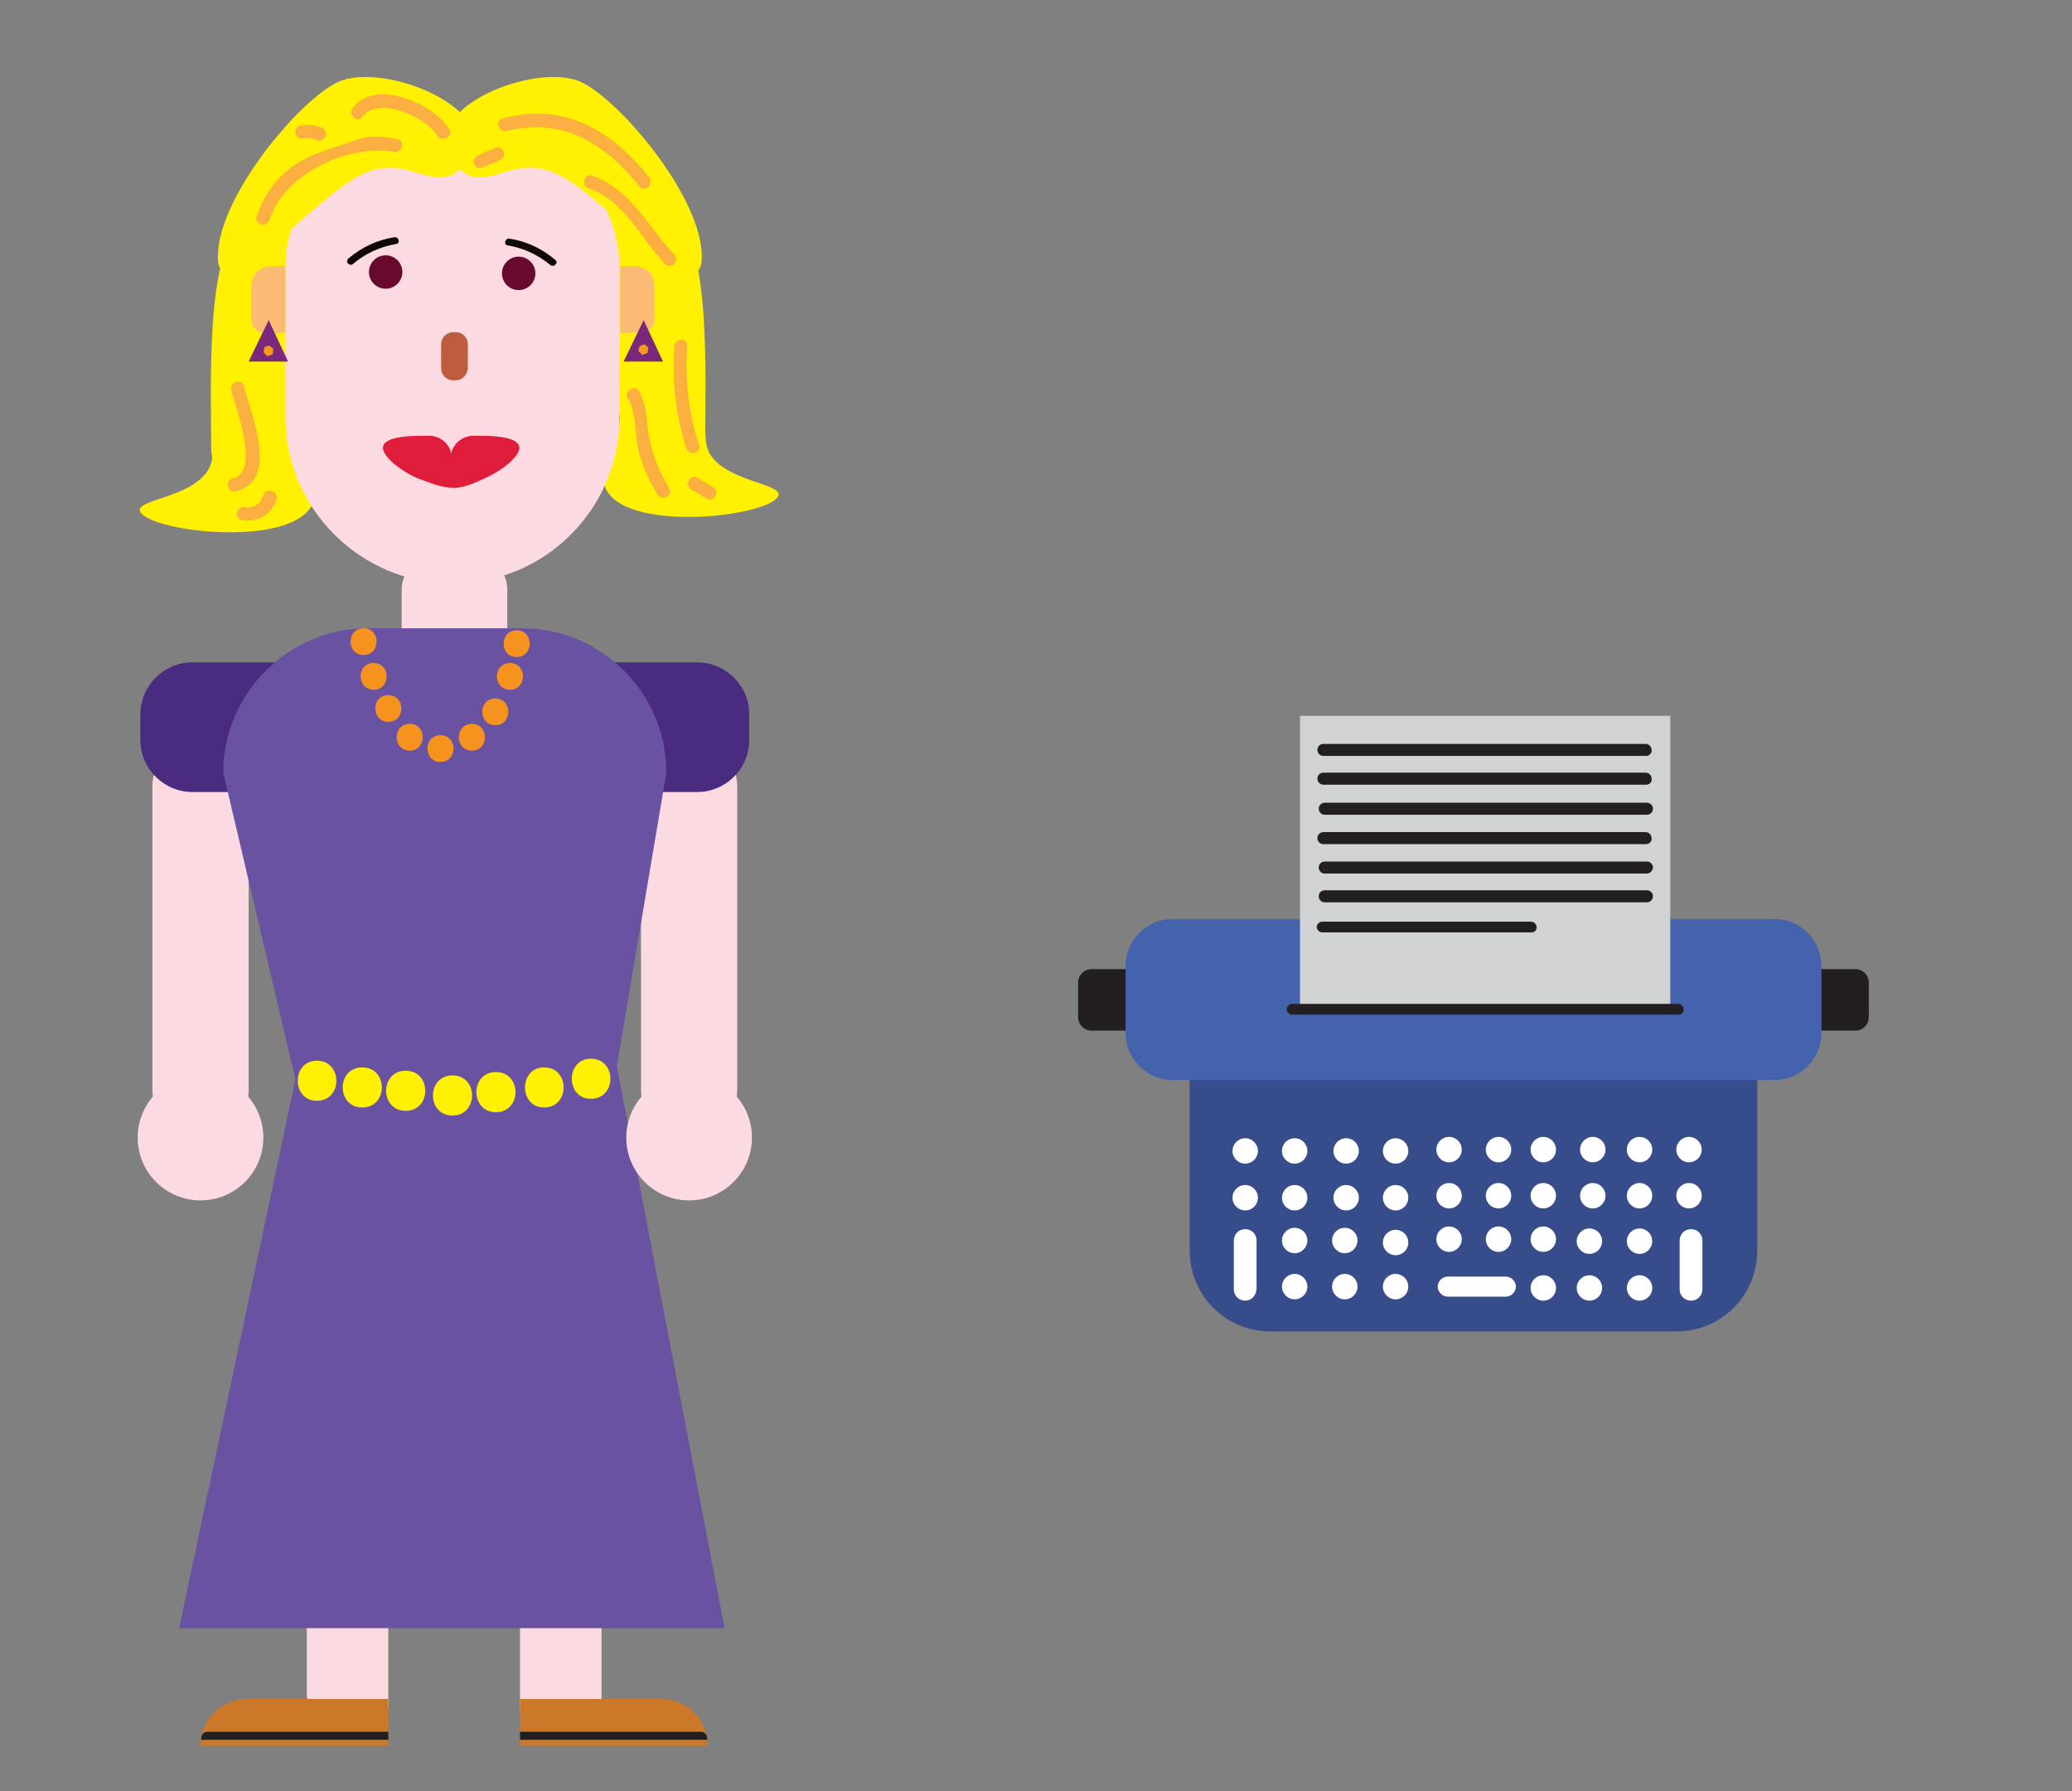 <?xml version="1.0" encoding="utf-8"?>
<!-- Generator: Adobe Illustrator 22.0.1, SVG Export Plug-In . SVG Version: 6.00 Build 0)  -->
<svg version="1.1" id="Layer_1" xmlns="http://www.w3.org/2000/svg" xmlns:xlink="http://www.w3.org/1999/xlink" x="0px" y="0px"
	 viewBox="0 0 310 268" style="enable-background:new 0 0 310 268;" xml:space="preserve">
<rect x="0" y="0" width="310" height="268" fill="#808080" stroke="none"/>
<style type="text/css">
	.st0{fill:#FBDBE1;}
	.st1{fill:#492B80;}
	.st2{fill:#FFF100;}
	.st3{fill:#FBBB74;}
	.st4{fill:#68092D;}
	.st5{fill:#7B277C;}
	.st6{fill:#F7991C;}
	.st7{fill:#BE5C3F;}
	.st8{fill:#DF1D3B;}
	.st9{fill:#0F0908;}
	.st10{fill:#FAAF40;}
	.st11{fill:#6952A1;}
	.st12{fill:#F6921E;}
	.st13{fill:#CB7929;}
	.st14{fill:#231F20;}
	.st15{fill:#374D8B;}
	.st16{fill:#4562AC;}
	.st17{fill:#FFFFFF;}
	.st18{fill:#D0D2D3;}
</style>
<path class="st0" d="M90,257.3H79.8c-1.1,0-2-0.9-2-2v-12.7c0-1.1,0.9-2,2-2H88c1.1,0,2,0.9,2,2V257.3z"/>
<path class="st0" d="M58.1,255.6H47.9c-1.1,0-2-0.9-2-2V241c0-1.1,0.9-2,2-2h8.2c1.1,0,2,0.9,2,2V255.6z"/>
<path class="st0" d="M103.1,170.2L103.1,170.2c4,0,7.2-3.3,7.2-7.2v-45.3c0-4-3.3-7.2-7.2-7.2h0c-4,0-7.2,3.3-7.2,7.2V163
	C95.9,167,99.1,170.2,103.1,170.2z"/>
<path class="st1" d="M98.9,115.9c0-6.7-3.1-12.7-7.9-16.7c0.3,0,0.6-0.1,0.9-0.1h12.4c4.3,0,7.8,3.5,7.8,7.8v3.8
	c0,4.3-3.5,7.8-7.8,7.8h-6L98.9,115.9z"/>
<path class="st0" d="M30,170.2L30,170.2c-4,0-7.2-3.3-7.2-7.2v-45.3c0-4,3.3-7.2,7.2-7.2h0c4,0,7.2,3.3,7.2,7.2V163
	C37.2,167,34,170.2,30,170.2z"/>
<path class="st1" d="M34.2,115.9c0-6.7,3.1-12.7,7.9-16.7c-0.3,0-0.6-0.1-0.9-0.1H28.8c-4.3,0-7.8,3.5-7.8,7.8v3.8
	c0,4.3,3.5,7.8,7.8,7.8h6L34.2,115.9z"/>
<path class="st0" d="M70.9,99.1h-5.8c-2.8,0-5-2.3-5-5v-5.9c0-2.8,2.3-5,5-5h5.8c2.8,0,5,2.3,5,5v5.9C75.9,96.9,73.7,99.1,70.9,99.1
	z"/>
<path class="st2" d="M21,76.6c1.8,3.1,23.3,5.5,25.9-1.5c2.6-7.2-5.3-7.5-0.9-14c5.1-7.5-14-2.5-14.2,7C31.5,74.5,19.7,74.5,21,76.6
	z"/>
<path class="st2" d="M31.6,67.1c0,9,18-7,20.5-14c2.6-7.2,0.3-7.8,4.7-14.4c5.1-7.5-13.7-7.8-20.5-4.6
	C30.7,36.9,31.6,58.1,31.6,67.1z"/>
<path class="st2" d="M116.4,74.3c-1.8,3.1-23.3,5.5-25.9-1.5c-2.6-7.2,5.3-7.5,0.9-14c-5.1-7.5,14-2.5,14.2,7
	C105.9,72.1,117.7,72.1,116.4,74.3z"/>
<path class="st2" d="M105.5,65.9c0,9-18-7-20.5-14c-2.6-7.2-0.3-7.8-4.7-14.4c-5.1-7.5,13.7-7.8,20.5-4.6
	C106.4,35.7,105.5,56.9,105.5,65.9z"/>
<path class="st0" d="M67.7,87.3L67.7,87.3c-13.8,0-25-11.2-25-25v-22c0-11.6,9.4-21,21-21h8c11.6,0,21,9.4,21,21v22
	C92.7,76.1,81.6,87.3,67.7,87.3z"/>
<path class="st3" d="M95.9,49.8h-3.1V39.8h2.1c1.7,0,3,1.3,3,3v5.1C97.9,48.9,97,49.8,95.9,49.8z"/>
<circle class="st4" cx="77.6" cy="40.9" r="2.5"/>
<polygon class="st5" points="96.3,47.9 93.3,54.1 99.2,54.1 "/>
<polygon class="st6" points="96.9,52.8 96.1,53.1 95.5,52.5 95.7,51.8 96.4,51.5 97,52 "/>
<path class="st3" d="M39.6,49.8h3.1V39.8h-2.1c-1.7,0-3,1.3-3,3v5.1C37.6,48.9,38.5,49.8,39.6,49.8z"/>
<g>
	<polygon class="st5" points="40.2,47.9 37.2,54.1 43.1,54.1 	"/>
	<polygon class="st6" points="40.8,53 40,53.3 39.4,52.7 39.6,51.9 40.3,51.7 40.9,52.2 	"/>
</g>
<path class="st2" d="M105,38.4c0,9-14.7-9.6-22.2-12.6c-7.1-2.9-10.8,4.5-15.3-2C62.4,16.3,80.2,9.1,87,12.3
	C92.7,15,105,29.4,105,38.4z"/>
<path class="st2" d="M32.6,38.4c0,9,14.7-9.6,22.2-12.6c7.1-2.9,10.8,4.5,15.3-2c5.1-7.5-12.8-14.7-19.6-11.5
	C44.8,15,32.6,29.4,32.6,38.4z"/>
<path class="st7" d="M68.2,56.9h-0.4c-1,0-1.8-0.8-1.8-1.8v-3.6c0-1,0.8-1.8,1.8-1.8h0.4c1,0,1.8,0.8,1.8,1.8V55
	C70,56,69.2,56.9,68.2,56.9z"/>
<g>
	<path class="st8" d="M67.6,68.6c0,1.9-1.5,3.4-3.4,3.4s-6.9-3.1-6.9-5c0-1.9,5-1.8,6.9-1.8S67.6,66.7,67.6,68.6z"/>
	<path class="st8" d="M67.4,68.6c0,1.9,1.5,3.4,3.4,3.4c1.9,0,6.9-3.1,6.9-5c0-1.9-5-1.8-6.9-1.8C69,65.2,67.4,66.7,67.4,68.6z"/>
	<path class="st8" d="M77.1,67.7c0,1.2-5.8,5.3-9.2,5.3c-3.4,0-9.2-3.2-9.2-4.5c0-1.2,5.8,0,9.2,0C71.3,68.6,77.1,66.5,77.1,67.7z"
		/>
</g>
<circle class="st4" cx="57.7" cy="40.7" r="2.5"/>
<g>
	<g>
		<path class="st9" d="M52.8,39.5c1.9-1.6,4.1-2.6,6.5-3c0.6-0.1,0.4-1.1-0.3-1c-2.6,0.4-4.9,1.5-6.9,3.2
			C51.6,39.2,52.3,39.9,52.8,39.5L52.8,39.5z"/>
	</g>
</g>
<g>
	<g>
		<path class="st9" d="M83.1,38.9c-2-1.7-4.3-2.8-6.9-3.2c-0.6-0.1-0.9,0.9-0.3,1c2.4,0.4,4.6,1.4,6.5,3
			C82.9,40,83.6,39.3,83.1,38.9L83.1,38.9z"/>
	</g>
</g>
<g>
	<g>
		<path class="st10" d="M67.2,19.3c-2.3-3.8-11-7.6-14.4-3.2c-0.8,1,0.6,2.4,1.4,1.4c2.5-3.3,9.6,0.1,11.2,2.8
			C66.1,21.4,67.9,20.4,67.2,19.3L67.2,19.3z"/>
	</g>
</g>
<g>
	<g>
		<path class="st10" d="M59.4,20.8c-2.7-0.4-3.7-0.7-6.3,0.2c-2.4,0.9-4.9,1.5-7.1,2.6c-3.8,1.8-6.3,4.9-7.6,8.8
			c-0.4,1.2,1.5,1.7,1.9,0.5c2.3-6.9,11.6-11.3,18.6-10.2C60.2,23,60.7,21,59.4,20.8L59.4,20.8z"/>
	</g>
</g>
<g>
	<g>
		<path class="st10" d="M75.8,19.6c8.5-2.1,14.7,1.9,19.9,8.3c0.8,1,2.2-0.4,1.4-1.4c-5.6-7-12.6-11.2-21.8-8.8
			C74,17.9,74.5,19.9,75.8,19.6L75.8,19.6z"/>
	</g>
</g>
<g>
	<g>
		<path class="st10" d="M88.1,28.2c5.3,1.8,7.8,7.5,11.4,11.3c0.9,0.9,2.3-0.5,1.4-1.4c-4-4.2-6.5-9.8-12.3-11.8
			C87.4,25.8,86.9,27.8,88.1,28.2L88.1,28.2z"/>
	</g>
</g>
<g>
	<g>
		<path class="st10" d="M34.6,58.4c0.7,2.8,4.4,12.2,0.2,13.2c-1.3,0.3-0.7,2.2,0.5,1.9c6.6-1.6,2.2-11.7,1.2-15.7
			C36.3,56.6,34.3,57.1,34.6,58.4L34.6,58.4z"/>
	</g>
</g>
<g>
	<g>
		<path class="st10" d="M39.4,74.1c-0.3,1.2-1.5,2-2.7,1.8c-1.3-0.3-1.8,1.7-0.5,1.9c2.3,0.5,4.6-0.9,5.2-3.2
			C41.7,73.4,39.7,72.9,39.4,74.1L39.4,74.1z"/>
	</g>
</g>
<g>
	<g>
		<path class="st10" d="M93.9,59.6c1.4,2.2,1,5.2,1.6,7.7c0.6,2.4,1.6,4.6,2.9,6.7c0.7,1.1,2.4,0.1,1.7-1c-1.7-2.8-2.8-5.7-3.2-9
			c-0.2-2-0.3-3.7-1.3-5.5C95,57.5,93.3,58.5,93.9,59.6L93.9,59.6z"/>
	</g>
</g>
<g>
	<g>
		<path class="st10" d="M100.9,51.8c-0.4,5.2,0.2,10.3,1.8,15.3c0.4,1.2,2.3,0.7,1.9-0.5c-1.6-4.8-2.1-9.7-1.8-14.8
			C103,50.5,101,50.5,100.9,51.8L100.9,51.8z"/>
	</g>
</g>
<g>
	<g>
		<path class="st10" d="M103.4,73.2c0.8,0.5,1.5,0.9,2.3,1.4c1.1,0.7,2.1-1.1,1-1.7c-0.8-0.5-1.5-0.9-2.3-1.4
			C103.3,70.8,102.3,72.5,103.4,73.2L103.4,73.2z"/>
	</g>
</g>
<g>
	<g>
		<path class="st10" d="M48.1,19.1c-1-0.4-2.1-0.5-3.2-0.3c-0.5,0.1-0.8,0.7-0.7,1.2c0.2,0.6,0.7,0.8,1.2,0.7c0.7-0.1,1.5,0,2.1,0.3
			c0.5,0.2,1.1-0.2,1.2-0.7C48.9,19.7,48.6,19.3,48.1,19.1L48.1,19.1z"/>
	</g>
</g>
<g>
	<g>
		<path class="st10" d="M72.1,25.1c0.9-0.4,1.8-0.7,2.6-1.1c0.5-0.2,0.9-0.7,0.7-1.2c-0.1-0.5-0.7-0.9-1.2-0.7
			c-0.9,0.4-1.8,0.7-2.6,1.1c-0.5,0.2-0.9,0.7-0.7,1.2C71,24.9,71.6,25.3,72.1,25.1L72.1,25.1z"/>
	</g>
</g>
<path class="st11" d="M90.8,168.3h-45l-12.4-52.7C33.4,103.7,43.2,94,55,94h23.1c11.9,0,21.6,9.7,21.6,21.6L90.8,168.3z"/>
<polygon class="st11" points="26.8,243.6 44.6,159.6 92.3,159.6 108.4,243.6 "/>
<g>
	<g>
		<path class="st12" d="M54.4,98c2.6,0,2.6-4,0-4C51.8,94,51.8,98,54.4,98L54.4,98z"/>
	</g>
</g>
<g>
	<g>
		<path class="st12" d="M55.9,103.2c2.6,0,2.6-4,0-4C53.3,99.2,53.3,103.2,55.9,103.2L55.9,103.2z"/>
	</g>
</g>
<g>
	<g>
		<path class="st12" d="M58.1,108c2.6,0,2.6-4,0-4C55.5,104,55.5,108,58.1,108L58.1,108z"/>
	</g>
</g>
<g>
	<g>
		<path class="st12" d="M61.3,112.3c2.6,0,2.6-4,0-4C58.7,108.3,58.7,112.3,61.3,112.3L61.3,112.3z"/>
	</g>
</g>
<g>
	<g>
		<path class="st12" d="M65.9,114c2.6,0,2.6-4,0-4C63.3,110,63.3,114,65.9,114L65.9,114z"/>
	</g>
</g>
<g>
	<g>
		<path class="st12" d="M70.6,112.3c2.6,0,2.6-4,0-4C68,108.3,68,112.3,70.6,112.3L70.6,112.3z"/>
	</g>
</g>
<g>
	<g>
		<path class="st12" d="M74.1,108.5c2.6,0,2.6-4,0-4C71.5,104.5,71.5,108.5,74.1,108.5L74.1,108.5z"/>
	</g>
</g>
<g>
	<g>
		<path class="st12" d="M76.3,103.2c2.6,0,2.6-4,0-4C73.7,99.2,73.7,103.2,76.3,103.2L76.3,103.2z"/>
	</g>
</g>
<g>
	<g>
		<path class="st12" d="M77.3,98.3c2.6,0,2.6-4,0-4C74.7,94.3,74.7,98.3,77.3,98.3L77.3,98.3z"/>
	</g>
</g>
<g>
	<g>
		<path class="st2" d="M47.4,164.7c3.9,0,3.9-6,0-6C43.6,158.7,43.6,164.7,47.4,164.7L47.4,164.7z"/>
	</g>
</g>
<g>
	<g>
		<path class="st2" d="M54.2,165.7c3.9,0,3.9-6,0-6C50.3,159.7,50.3,165.7,54.2,165.7L54.2,165.7z"/>
	</g>
</g>
<g>
	<g>
		<path class="st2" d="M60.7,166.2c3.9,0,3.9-6,0-6C56.8,160.2,56.8,166.2,60.7,166.2L60.7,166.2z"/>
	</g>
</g>
<g>
	<g>
		<path class="st2" d="M67.7,166.9c3.9,0,3.9-6,0-6C63.8,160.9,63.8,166.9,67.7,166.9L67.7,166.9z"/>
	</g>
</g>
<g>
	<g>
		<path class="st2" d="M74.2,166.4c3.9,0,3.9-6,0-6C70.3,160.4,70.3,166.4,74.2,166.4L74.2,166.4z"/>
	</g>
</g>
<g>
	<g>
		<path class="st2" d="M81.4,165.7c3.9,0,3.9-6,0-6C77.6,159.7,77.6,165.7,81.4,165.7L81.4,165.7z"/>
	</g>
</g>
<g>
	<g>
		<path class="st2" d="M88.4,164.4c3.9,0,3.9-6,0-6C84.6,158.4,84.6,164.4,88.4,164.4L88.4,164.4z"/>
	</g>
</g>
<circle class="st0" cx="30" cy="170.2" r="9.4"/>
<circle class="st0" cx="103.1" cy="170.2" r="9.4"/>
<path class="st13" d="M58.1,261.2H30v0c0-3.9,3.1-7,7-7h21.1V261.2z"/>
<path class="st14" d="M58.1,260.3h-28v-0.2c0-0.6,0.4-1,1-1h27V260.3z"/>
<path class="st13" d="M77.8,261.2h28.1v0c0-3.9-3.1-7-7-7H77.8V261.2z"/>
<path class="st14" d="M77.8,260.3h28v-0.2c0-0.6-0.4-1-1-1h-27V260.3z"/>
<path class="st15" d="M250.9,199.2H190c-6.6,0-12-5.4-12-12v-30c0-6.6,5.4-12,12-12h60.9c6.6,0,12,5.4,12,12v30
	C262.9,193.8,257.5,199.2,250.9,199.2z"/>
<path class="st16" d="M265.5,161.6h-90.1c-3.8,0-7-3.2-7-7v-10.1c0-3.8,3.2-7,7-7h90.1c3.9,0,7,3.2,7,7v10.1
	C272.5,158.4,269.4,161.6,265.5,161.6z"/>
<circle class="st17" cx="186.3" cy="172.2" r="1.9"/>
<circle class="st17" cx="193.7" cy="172.2" r="1.9"/>
<circle class="st17" cx="186.3" cy="179.2" r="1.9"/>
<circle class="st17" cx="193.7" cy="179.2" r="1.9"/>
<circle class="st17" cx="201.4" cy="172.2" r="1.9"/>
<circle class="st17" cx="208.8" cy="172.2" r="1.9"/>
<circle class="st17" cx="201.4" cy="179.2" r="1.9"/>
<circle class="st17" cx="208.8" cy="179.2" r="1.9"/>
<circle class="st17" cx="216.8" cy="172" r="1.9"/>
<circle class="st17" cx="224.2" cy="172" r="1.9"/>
<circle class="st17" cx="216.8" cy="178.9" r="1.9"/>
<circle class="st17" cx="224.2" cy="178.9" r="1.9"/>
<circle class="st17" cx="230.9" cy="172" r="1.9"/>
<circle class="st17" cx="238.3" cy="172" r="1.9"/>
<circle class="st17" cx="230.9" cy="178.9" r="1.9"/>
<circle class="st17" cx="238.3" cy="178.9" r="1.9"/>
<circle class="st17" cx="245.3" cy="172" r="1.9"/>
<circle class="st17" cx="252.7" cy="172" r="1.9"/>
<circle class="st17" cx="245.3" cy="178.9" r="1.9"/>
<circle class="st17" cx="252.7" cy="178.9" r="1.9"/>
<circle class="st17" cx="193.7" cy="185.6" r="1.9"/>
<circle class="st17" cx="201.2" cy="185.6" r="1.9"/>
<circle class="st17" cx="193.7" cy="192.5" r="1.9"/>
<circle class="st17" cx="201.2" cy="192.5" r="1.9"/>
<circle class="st17" cx="237.8" cy="185.7" r="1.9"/>
<circle class="st17" cx="245.3" cy="185.7" r="1.9"/>
<circle class="st17" cx="237.8" cy="192.7" r="1.9"/>
<circle class="st17" cx="245.3" cy="192.7" r="1.9"/>
<circle class="st17" cx="208.8" cy="185.9" r="1.9"/>
<circle class="st17" cx="216.8" cy="185.4" r="1.9"/>
<circle class="st17" cx="224.2" cy="185.4" r="1.9"/>
<circle class="st17" cx="230.9" cy="185.4" r="1.9"/>
<circle class="st17" cx="208.8" cy="192.5" r="1.9"/>
<circle class="st17" cx="230.9" cy="192.7" r="1.9"/>
<path class="st17" d="M225.3,194h-8.7c-0.8,0-1.5-0.7-1.5-1.5l0,0c0-0.8,0.7-1.5,1.5-1.5h8.7c0.8,0,1.5,0.7,1.5,1.5l0,0
	C226.8,193.3,226.1,194,225.3,194z"/>
<path class="st17" d="M253,194.6L253,194.6c-0.9,0-1.7-0.7-1.7-1.7v-7.3c0-0.9,0.7-1.7,1.7-1.7h0c0.9,0,1.7,0.7,1.7,1.7v7.3
	C254.7,193.9,253.9,194.6,253,194.6z"/>
<path class="st17" d="M186.3,194.6L186.3,194.6c-0.9,0-1.7-0.7-1.7-1.7v-7.3c0-0.9,0.7-1.7,1.7-1.7l0,0c0.9,0,1.7,0.7,1.7,1.7v7.3
	C187.9,193.9,187.2,194.6,186.3,194.6z"/>
<path class="st14" d="M168.4,154.2h-5.1c-1.1,0-2-0.9-2-2V147c0-1.1,0.9-2,2-2h5.1V154.2z"/>
<path class="st14" d="M272.5,154.2h5.1c1.1,0,2-0.9,2-2V147c0-1.1-0.9-2-2-2h-5.1V154.2z"/>
<rect x="194.5" y="107.1" class="st18" width="55.4" height="43.9"/>
<path class="st14" d="M251.1,151.8h-57.8c-0.4,0-0.8-0.4-0.8-0.8l0,0c0-0.4,0.4-0.8,0.8-0.8h57.8c0.4,0,0.8,0.4,0.8,0.8l0,0
	C251.9,151.5,251.6,151.8,251.1,151.8z"/>
<path class="st14" d="M246.3,113.1H198c-0.5,0-0.9-0.4-0.9-0.9v0c0-0.5,0.4-0.9,0.9-0.9h48.2c0.5,0,0.9,0.4,0.9,0.9v0
	C247.2,112.6,246.8,113.1,246.3,113.1z"/>
<path class="st14" d="M246.3,117.4H198c-0.5,0-0.9-0.4-0.9-0.9l0,0c0-0.5,0.4-0.9,0.9-0.9h48.2c0.5,0,0.9,0.4,0.9,0.9l0,0
	C247.2,117,246.8,117.4,246.3,117.4z"/>
<path class="st14" d="M246.4,121.9h-48.2c-0.5,0-0.9-0.4-0.9-0.9l0,0c0-0.5,0.4-0.9,0.9-0.9h48.2c0.5,0,0.9,0.4,0.9,0.9l0,0
	C247.3,121.5,246.9,121.9,246.4,121.9z"/>
<path class="st14" d="M246.3,126.3H198c-0.5,0-0.9-0.4-0.9-0.9l0,0c0-0.5,0.4-0.9,0.9-0.9h48.2c0.5,0,0.9,0.4,0.9,0.9l0,0
	C247.2,125.8,246.8,126.3,246.3,126.3z"/>
<path class="st14" d="M246.4,130.7h-48.2c-0.5,0-0.9-0.4-0.9-0.9v0c0-0.5,0.4-0.9,0.9-0.9h48.2c0.5,0,0.9,0.4,0.9,0.9v0
	C247.3,130.2,246.9,130.7,246.4,130.7z"/>
<path class="st14" d="M246.4,135h-48.2c-0.5,0-0.9-0.4-0.9-0.9l0,0c0-0.5,0.4-0.9,0.9-0.9h48.2c0.5,0,0.9,0.4,0.9,0.9l0,0
	C247.3,134.6,246.9,135,246.4,135z"/>
<path class="st14" d="M229.1,139.5h-31.3c-0.4,0-0.8-0.4-0.8-0.8l0,0c0-0.4,0.4-0.8,0.8-0.8h31.3c0.4,0,0.8,0.4,0.8,0.8l0,0
	C229.9,139.2,229.6,139.5,229.1,139.5z"/>
</svg>
